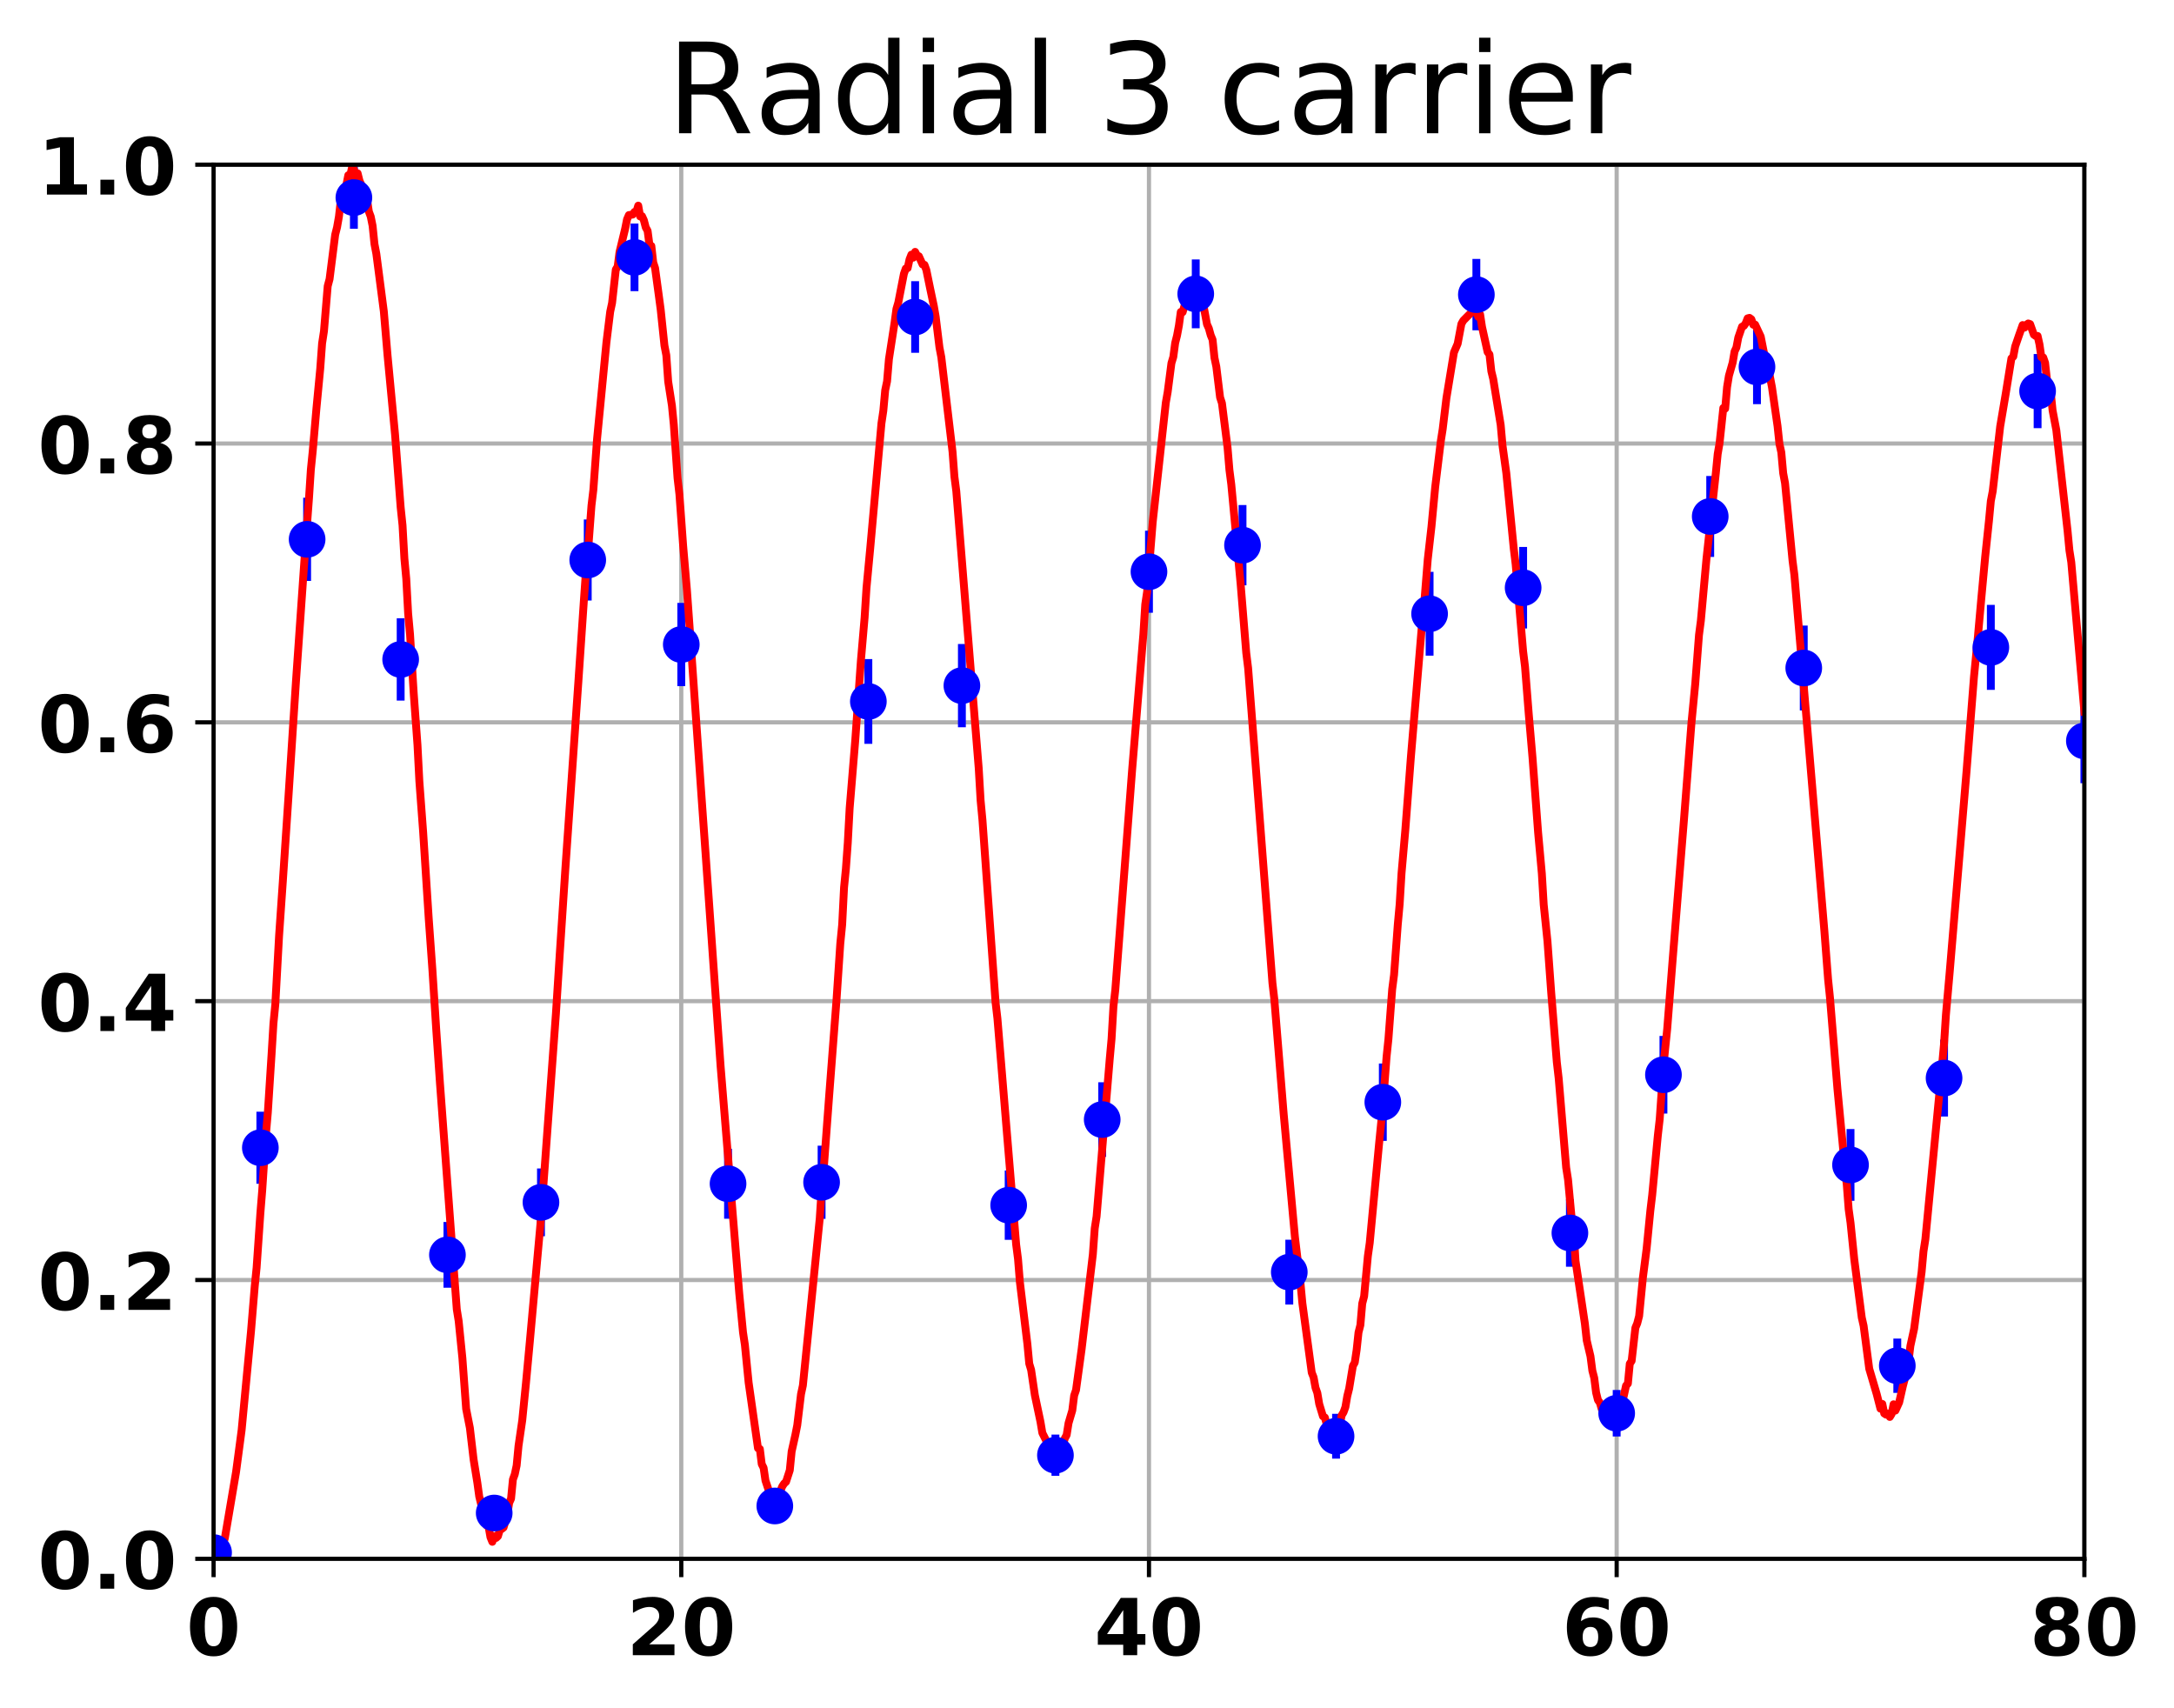 <?xml version="1.0" encoding="utf-8" standalone="no"?>
<!DOCTYPE svg PUBLIC "-//W3C//DTD SVG 1.1//EN"
  "http://www.w3.org/Graphics/SVG/1.1/DTD/svg11.dtd">
<!-- Created with matplotlib (http://matplotlib.org/) -->
<svg height="326pt" version="1.1" viewBox="0 0 415 326" width="415pt" xmlns="http://www.w3.org/2000/svg" xmlns:xlink="http://www.w3.org/1999/xlink">
 <defs>
  <style type="text/css">
*{stroke-linecap:butt;stroke-linejoin:round;}
  </style>
 </defs>
 <g id="figure_1">
  <g id="patch_1">
   <path d="M 0 326.265 
L 415.528 326.265 
L 415.528 0 
L 0 0 
z
" style="fill:none;"/>
  </g>
  <g id="axes_1">
   <g id="patch_2">
    <path d="M 40.771 297.548 
L 397.891 297.548 
L 397.891 31.436 
L 40.771 31.436 
z
" style="fill:none;"/>
   </g>
   <g id="matplotlib.axis_1">
    <g id="xtick_1">
     <g id="line2d_1">
      <path clip-path="url(#pfe95fe76e0)" d="M 40.771 297.548 
L 40.771 31.436 
" style="fill:none;stroke:#b0b0b0;stroke-linecap:square;stroke-width:0.8;"/>
     </g>
     <g id="line2d_2">
      <defs>
       <path d="M 0 0 
L 0 3.5 
" id="m5f46c82598" style="stroke:#000000;stroke-width:0.8;"/>
      </defs>
      <g>
       <use style="stroke:#000000;stroke-width:0.8;" x="40.771" xlink:href="#m5f46c82598" y="297.548"/>
      </g>
     </g>
     <g id="text_1">
      <!-- 0 -->
      <defs>
       <path d="M 46 36.531 
Q 46 50.203 43.438 55.781 
Q 40.875 61.375 34.812 61.375 
Q 28.766 61.375 26.172 55.781 
Q 23.578 50.203 23.578 36.531 
Q 23.578 22.703 26.172 17.031 
Q 28.766 11.375 34.812 11.375 
Q 40.828 11.375 43.406 17.031 
Q 46 22.703 46 36.531 
M 64.797 36.375 
Q 64.797 18.266 56.984 8.422 
Q 49.172 -1.422 34.812 -1.422 
Q 20.406 -1.422 12.594 8.422 
Q 4.781 18.266 4.781 36.375 
Q 4.781 54.547 12.594 64.375 
Q 20.406 74.219 34.812 74.219 
Q 49.172 74.219 56.984 64.375 
Q 64.797 54.547 64.797 36.375 
" id="DejaVuSans-Bold-30"/>
      </defs>
      <g transform="translate(35.553 315.946)scale(0.15 -0.15)">
       <use xlink:href="#DejaVuSans-Bold-30"/>
      </g>
     </g>
    </g>
    <g id="xtick_2">
     <g id="line2d_3">
      <path clip-path="url(#pfe95fe76e0)" d="M 130.051 297.548 
L 130.051 31.436 
" style="fill:none;stroke:#b0b0b0;stroke-linecap:square;stroke-width:0.8;"/>
     </g>
     <g id="line2d_4">
      <g>
       <use style="stroke:#000000;stroke-width:0.8;" x="130.051" xlink:href="#m5f46c82598" y="297.548"/>
      </g>
     </g>
     <g id="text_2">
      <!-- 20 -->
      <defs>
       <path d="M 28.812 13.812 
L 60.891 13.812 
L 60.891 0 
L 7.906 0 
L 7.906 13.812 
L 34.516 37.312 
Q 38.094 40.531 39.797 43.609 
Q 41.5 46.688 41.5 50 
Q 41.5 55.125 38.062 58.25 
Q 34.625 61.375 28.906 61.375 
Q 24.516 61.375 19.281 59.5 
Q 14.062 57.625 8.109 53.906 
L 8.109 69.922 
Q 14.453 72.016 20.656 73.109 
Q 26.859 74.219 32.812 74.219 
Q 45.906 74.219 53.156 68.453 
Q 60.406 62.703 60.406 52.391 
Q 60.406 46.438 57.328 41.281 
Q 54.25 36.141 44.391 27.484 
z
" id="DejaVuSans-Bold-32"/>
      </defs>
      <g transform="translate(119.614 315.946)scale(0.15 -0.15)">
       <use xlink:href="#DejaVuSans-Bold-32"/>
       <use x="69.58" xlink:href="#DejaVuSans-Bold-30"/>
      </g>
     </g>
    </g>
    <g id="xtick_3">
     <g id="line2d_5">
      <path clip-path="url(#pfe95fe76e0)" d="M 219.331 297.548 
L 219.331 31.436 
" style="fill:none;stroke:#b0b0b0;stroke-linecap:square;stroke-width:0.8;"/>
     </g>
     <g id="line2d_6">
      <g>
       <use style="stroke:#000000;stroke-width:0.8;" x="219.331" xlink:href="#m5f46c82598" y="297.548"/>
      </g>
     </g>
     <g id="text_3">
      <!-- 40 -->
      <defs>
       <path d="M 36.812 57.422 
L 16.219 26.906 
L 36.812 26.906 
z
M 33.688 72.906 
L 54.594 72.906 
L 54.594 26.906 
L 64.984 26.906 
L 64.984 13.281 
L 54.594 13.281 
L 54.594 0 
L 36.812 0 
L 36.812 13.281 
L 4.5 13.281 
L 4.5 29.391 
z
" id="DejaVuSans-Bold-34"/>
      </defs>
      <g transform="translate(208.894 315.946)scale(0.15 -0.15)">
       <use xlink:href="#DejaVuSans-Bold-34"/>
       <use x="69.58" xlink:href="#DejaVuSans-Bold-30"/>
      </g>
     </g>
    </g>
    <g id="xtick_4">
     <g id="line2d_7">
      <path clip-path="url(#pfe95fe76e0)" d="M 308.611 297.548 
L 308.611 31.436 
" style="fill:none;stroke:#b0b0b0;stroke-linecap:square;stroke-width:0.8;"/>
     </g>
     <g id="line2d_8">
      <g>
       <use style="stroke:#000000;stroke-width:0.8;" x="308.611" xlink:href="#m5f46c82598" y="297.548"/>
      </g>
     </g>
     <g id="text_4">
      <!-- 60 -->
      <defs>
       <path d="M 36.188 35.984 
Q 31.25 35.984 28.781 32.781 
Q 26.312 29.594 26.312 23.188 
Q 26.312 16.797 28.781 13.594 
Q 31.25 10.406 36.188 10.406 
Q 41.156 10.406 43.625 13.594 
Q 46.094 16.797 46.094 23.188 
Q 46.094 29.594 43.625 32.781 
Q 41.156 35.984 36.188 35.984 
M 59.422 71 
L 59.422 57.516 
Q 54.781 59.719 50.672 60.766 
Q 46.578 61.812 42.672 61.812 
Q 34.281 61.812 29.594 57.141 
Q 24.906 52.484 24.125 43.312 
Q 27.344 45.703 31.094 46.891 
Q 34.859 48.094 39.312 48.094 
Q 50.484 48.094 57.344 41.547 
Q 64.203 35.016 64.203 24.422 
Q 64.203 12.703 56.531 5.641 
Q 48.875 -1.422 35.984 -1.422 
Q 21.781 -1.422 13.984 8.172 
Q 6.203 17.781 6.203 35.406 
Q 6.203 53.469 15.312 63.797 
Q 24.422 74.125 40.281 74.125 
Q 45.312 74.125 50.047 73.344 
Q 54.781 72.562 59.422 71 
" id="DejaVuSans-Bold-36"/>
      </defs>
      <g transform="translate(298.174 315.946)scale(0.15 -0.15)">
       <use xlink:href="#DejaVuSans-Bold-36"/>
       <use x="69.58" xlink:href="#DejaVuSans-Bold-30"/>
      </g>
     </g>
    </g>
    <g id="xtick_5">
     <g id="line2d_9">
      <path clip-path="url(#pfe95fe76e0)" d="M 397.891 297.548 
L 397.891 31.436 
" style="fill:none;stroke:#b0b0b0;stroke-linecap:square;stroke-width:0.8;"/>
     </g>
     <g id="line2d_10">
      <g>
       <use style="stroke:#000000;stroke-width:0.8;" x="397.891" xlink:href="#m5f46c82598" y="297.548"/>
      </g>
     </g>
     <g id="text_5">
      <!-- 80 -->
      <defs>
       <path d="M 34.812 32.625 
Q 29.547 32.625 26.703 29.734 
Q 23.875 26.859 23.875 21.484 
Q 23.875 16.109 26.703 13.25 
Q 29.547 10.406 34.812 10.406 
Q 40.047 10.406 42.828 13.25 
Q 45.609 16.109 45.609 21.484 
Q 45.609 26.906 42.828 29.766 
Q 40.047 32.625 34.812 32.625 
M 21.094 38.812 
Q 14.453 40.828 11.078 44.969 
Q 7.719 49.125 7.719 55.328 
Q 7.719 64.547 14.594 69.375 
Q 21.484 74.219 34.812 74.219 
Q 48.047 74.219 54.922 69.406 
Q 61.812 64.594 61.812 55.328 
Q 61.812 49.125 58.422 44.969 
Q 55.031 40.828 48.391 38.812 
Q 55.812 36.766 59.594 32.156 
Q 63.375 27.547 63.375 20.516 
Q 63.375 9.672 56.172 4.125 
Q 48.969 -1.422 34.812 -1.422 
Q 20.609 -1.422 13.359 4.125 
Q 6.109 9.672 6.109 20.516 
Q 6.109 27.547 9.891 32.156 
Q 13.672 36.766 21.094 38.812 
M 25.484 53.422 
Q 25.484 49.078 27.906 46.734 
Q 30.328 44.391 34.812 44.391 
Q 39.203 44.391 41.594 46.734 
Q 44 49.078 44 53.422 
Q 44 57.766 41.594 60.078 
Q 39.203 62.406 34.812 62.406 
Q 30.328 62.406 27.906 60.062 
Q 25.484 57.719 25.484 53.422 
" id="DejaVuSans-Bold-38"/>
      </defs>
      <g transform="translate(387.454 315.946)scale(0.15 -0.15)">
       <use xlink:href="#DejaVuSans-Bold-38"/>
       <use x="69.58" xlink:href="#DejaVuSans-Bold-30"/>
      </g>
     </g>
    </g>
   </g>
   <g id="matplotlib.axis_2">
    <g id="ytick_1">
     <g id="line2d_11">
      <path clip-path="url(#pfe95fe76e0)" d="M 40.771 297.548 
L 397.891 297.548 
" style="fill:none;stroke:#b0b0b0;stroke-linecap:square;stroke-width:0.8;"/>
     </g>
     <g id="line2d_12">
      <defs>
       <path d="M 0 0 
L -3.5 0 
" id="m42312344f9" style="stroke:#000000;stroke-width:0.8;"/>
      </defs>
      <g>
       <use style="stroke:#000000;stroke-width:0.8;" x="40.771" xlink:href="#m42312344f9" y="297.548"/>
      </g>
     </g>
     <g id="text_6">
      <!-- 0.0 -->
      <defs>
       <path d="M 10.203 18.891 
L 27.781 18.891 
L 27.781 0 
L 10.203 0 
z
" id="DejaVuSans-Bold-2e"/>
      </defs>
      <g transform="translate(7.2 303.247)scale(0.15 -0.15)">
       <use xlink:href="#DejaVuSans-Bold-30"/>
       <use x="69.58" xlink:href="#DejaVuSans-Bold-2e"/>
       <use x="107.568" xlink:href="#DejaVuSans-Bold-30"/>
      </g>
     </g>
    </g>
    <g id="ytick_2">
     <g id="line2d_13">
      <path clip-path="url(#pfe95fe76e0)" d="M 40.771 244.326 
L 397.891 244.326 
" style="fill:none;stroke:#b0b0b0;stroke-linecap:square;stroke-width:0.8;"/>
     </g>
     <g id="line2d_14">
      <g>
       <use style="stroke:#000000;stroke-width:0.8;" x="40.771" xlink:href="#m42312344f9" y="244.326"/>
      </g>
     </g>
     <g id="text_7">
      <!-- 0.2 -->
      <g transform="translate(7.2 250.025)scale(0.15 -0.15)">
       <use xlink:href="#DejaVuSans-Bold-30"/>
       <use x="69.58" xlink:href="#DejaVuSans-Bold-2e"/>
       <use x="107.568" xlink:href="#DejaVuSans-Bold-32"/>
      </g>
     </g>
    </g>
    <g id="ytick_3">
     <g id="line2d_15">
      <path clip-path="url(#pfe95fe76e0)" d="M 40.771 191.103 
L 397.891 191.103 
" style="fill:none;stroke:#b0b0b0;stroke-linecap:square;stroke-width:0.8;"/>
     </g>
     <g id="line2d_16">
      <g>
       <use style="stroke:#000000;stroke-width:0.8;" x="40.771" xlink:href="#m42312344f9" y="191.103"/>
      </g>
     </g>
     <g id="text_8">
      <!-- 0.4 -->
      <g transform="translate(7.2 196.802)scale(0.15 -0.15)">
       <use xlink:href="#DejaVuSans-Bold-30"/>
       <use x="69.58" xlink:href="#DejaVuSans-Bold-2e"/>
       <use x="107.568" xlink:href="#DejaVuSans-Bold-34"/>
      </g>
     </g>
    </g>
    <g id="ytick_4">
     <g id="line2d_17">
      <path clip-path="url(#pfe95fe76e0)" d="M 40.771 137.881 
L 397.891 137.881 
" style="fill:none;stroke:#b0b0b0;stroke-linecap:square;stroke-width:0.8;"/>
     </g>
     <g id="line2d_18">
      <g>
       <use style="stroke:#000000;stroke-width:0.8;" x="40.771" xlink:href="#m42312344f9" y="137.881"/>
      </g>
     </g>
     <g id="text_9">
      <!-- 0.6 -->
      <g transform="translate(7.2 143.58)scale(0.15 -0.15)">
       <use xlink:href="#DejaVuSans-Bold-30"/>
       <use x="69.58" xlink:href="#DejaVuSans-Bold-2e"/>
       <use x="107.568" xlink:href="#DejaVuSans-Bold-36"/>
      </g>
     </g>
    </g>
    <g id="ytick_5">
     <g id="line2d_19">
      <path clip-path="url(#pfe95fe76e0)" d="M 40.771 84.659 
L 397.891 84.659 
" style="fill:none;stroke:#b0b0b0;stroke-linecap:square;stroke-width:0.8;"/>
     </g>
     <g id="line2d_20">
      <g>
       <use style="stroke:#000000;stroke-width:0.8;" x="40.771" xlink:href="#m42312344f9" y="84.659"/>
      </g>
     </g>
     <g id="text_10">
      <!-- 0.8 -->
      <g transform="translate(7.2 90.357)scale(0.15 -0.15)">
       <use xlink:href="#DejaVuSans-Bold-30"/>
       <use x="69.58" xlink:href="#DejaVuSans-Bold-2e"/>
       <use x="107.568" xlink:href="#DejaVuSans-Bold-38"/>
      </g>
     </g>
    </g>
    <g id="ytick_6">
     <g id="line2d_21">
      <path clip-path="url(#pfe95fe76e0)" d="M 40.771 31.436 
L 397.891 31.436 
" style="fill:none;stroke:#b0b0b0;stroke-linecap:square;stroke-width:0.8;"/>
     </g>
     <g id="line2d_22">
      <g>
       <use style="stroke:#000000;stroke-width:0.8;" x="40.771" xlink:href="#m42312344f9" y="31.436"/>
      </g>
     </g>
     <g id="text_11">
      <!-- 1.0 -->
      <defs>
       <path d="M 11.719 12.984 
L 28.328 12.984 
L 28.328 60.109 
L 11.281 56.594 
L 11.281 69.391 
L 28.219 72.906 
L 46.094 72.906 
L 46.094 12.984 
L 62.703 12.984 
L 62.703 0 
L 11.719 0 
z
" id="DejaVuSans-Bold-31"/>
      </defs>
      <g transform="translate(7.2 37.135)scale(0.15 -0.15)">
       <use xlink:href="#DejaVuSans-Bold-31"/>
       <use x="69.58" xlink:href="#DejaVuSans-Bold-2e"/>
       <use x="107.568" xlink:href="#DejaVuSans-Bold-30"/>
      </g>
     </g>
    </g>
   </g>
   <g id="LineCollection_1">
    <path clip-path="url(#pfe95fe76e0)" d="M 40.771 297.245 
L 40.771 295.474 
" style="fill:none;stroke:#0000ff;stroke-width:1.5;"/>
    <path clip-path="url(#pfe95fe76e0)" d="M 49.699 225.955 
L 49.699 212.202 
" style="fill:none;stroke:#0000ff;stroke-width:1.5;"/>
    <path clip-path="url(#pfe95fe76e0)" d="M 58.627 110.883 
L 58.627 95.011 
" style="fill:none;stroke:#0000ff;stroke-width:1.5;"/>
    <path clip-path="url(#pfe95fe76e0)" d="M 67.555 43.664 
L 67.555 31.779 
" style="fill:none;stroke:#0000ff;stroke-width:1.5;"/>
    <path clip-path="url(#pfe95fe76e0)" d="M 76.483 133.735 
L 76.483 118.017 
" style="fill:none;stroke:#0000ff;stroke-width:1.5;"/>
    <path clip-path="url(#pfe95fe76e0)" d="M 85.411 245.802 
L 85.411 233.249 
" style="fill:none;stroke:#0000ff;stroke-width:1.5;"/>
    <path clip-path="url(#pfe95fe76e0)" d="M 94.339 291.436 
L 94.339 286.175 
" style="fill:none;stroke:#0000ff;stroke-width:1.5;"/>
    <path clip-path="url(#pfe95fe76e0)" d="M 103.267 235.974 
L 103.267 223.038 
" style="fill:none;stroke:#0000ff;stroke-width:1.5;"/>
    <path clip-path="url(#pfe95fe76e0)" d="M 112.195 114.63 
L 112.195 99.159 
" style="fill:none;stroke:#0000ff;stroke-width:1.5;"/>
    <path clip-path="url(#pfe95fe76e0)" d="M 121.123 55.577 
L 121.123 42.669 
" style="fill:none;stroke:#0000ff;stroke-width:1.5;"/>
    <path clip-path="url(#pfe95fe76e0)" d="M 130.051 130.974 
L 130.051 115.083 
" style="fill:none;stroke:#0000ff;stroke-width:1.5;"/>
    <path clip-path="url(#pfe95fe76e0)" d="M 138.979 232.634 
L 138.979 219.274 
" style="fill:none;stroke:#0000ff;stroke-width:1.5;"/>
    <path clip-path="url(#pfe95fe76e0)" d="M 147.907 290.243 
L 147.907 284.681 
" style="fill:none;stroke:#0000ff;stroke-width:1.5;"/>
    <path clip-path="url(#pfe95fe76e0)" d="M 156.835 232.658 
L 156.835 218.69 
" style="fill:none;stroke:#0000ff;stroke-width:1.5;"/>
    <path clip-path="url(#pfe95fe76e0)" d="M 165.763 141.982 
L 165.763 125.811 
" style="fill:none;stroke:#0000ff;stroke-width:1.5;"/>
    <path clip-path="url(#pfe95fe76e0)" d="M 174.691 67.346 
L 174.691 53.669 
" style="fill:none;stroke:#0000ff;stroke-width:1.5;"/>
    <path clip-path="url(#pfe95fe76e0)" d="M 183.619 138.824 
L 183.619 122.923 
" style="fill:none;stroke:#0000ff;stroke-width:1.5;"/>
    <path clip-path="url(#pfe95fe76e0)" d="M 192.547 236.665 
L 192.547 223.429 
" style="fill:none;stroke:#0000ff;stroke-width:1.5;"/>
    <path clip-path="url(#pfe95fe76e0)" d="M 201.475 281.702 
L 201.475 273.839 
" style="fill:none;stroke:#0000ff;stroke-width:1.5;"/>
    <path clip-path="url(#pfe95fe76e0)" d="M 210.403 220.823 
L 210.403 206.586 
" style="fill:none;stroke:#0000ff;stroke-width:1.5;"/>
    <path clip-path="url(#pfe95fe76e0)" d="M 219.331 116.963 
L 219.331 101.302 
" style="fill:none;stroke:#0000ff;stroke-width:1.5;"/>
    <path clip-path="url(#pfe95fe76e0)" d="M 228.259 62.662 
L 228.259 49.519 
" style="fill:none;stroke:#0000ff;stroke-width:1.5;"/>
    <path clip-path="url(#pfe95fe76e0)" d="M 237.187 111.726 
L 237.187 96.4 
" style="fill:none;stroke:#0000ff;stroke-width:1.5;"/>
    <path clip-path="url(#pfe95fe76e0)" d="M 246.115 249.008 
L 246.115 236.64 
" style="fill:none;stroke:#0000ff;stroke-width:1.5;"/>
    <path clip-path="url(#pfe95fe76e0)" d="M 255.043 278.429 
L 255.043 269.877 
" style="fill:none;stroke:#0000ff;stroke-width:1.5;"/>
    <path clip-path="url(#pfe95fe76e0)" d="M 263.971 217.774 
L 263.971 203.008 
" style="fill:none;stroke:#0000ff;stroke-width:1.5;"/>
    <path clip-path="url(#pfe95fe76e0)" d="M 272.899 125.154 
L 272.899 109.155 
" style="fill:none;stroke:#0000ff;stroke-width:1.5;"/>
    <path clip-path="url(#pfe95fe76e0)" d="M 281.827 63.049 
L 281.827 49.429 
" style="fill:none;stroke:#0000ff;stroke-width:1.5;"/>
    <path clip-path="url(#pfe95fe76e0)" d="M 290.755 119.967 
L 290.755 104.406 
" style="fill:none;stroke:#0000ff;stroke-width:1.5;"/>
    <path clip-path="url(#pfe95fe76e0)" d="M 299.683 241.797 
L 299.683 228.905 
" style="fill:none;stroke:#0000ff;stroke-width:1.5;"/>
    <path clip-path="url(#pfe95fe76e0)" d="M 308.611 274.203 
L 308.611 265.323 
" style="fill:none;stroke:#0000ff;stroke-width:1.5;"/>
    <path clip-path="url(#pfe95fe76e0)" d="M 317.539 212.557 
L 317.539 197.734 
" style="fill:none;stroke:#0000ff;stroke-width:1.5;"/>
    <path clip-path="url(#pfe95fe76e0)" d="M 326.467 106.311 
L 326.467 90.853 
" style="fill:none;stroke:#0000ff;stroke-width:1.5;"/>
    <path clip-path="url(#pfe95fe76e0)" d="M 335.395 77.142 
L 335.395 62.944 
" style="fill:none;stroke:#0000ff;stroke-width:1.5;"/>
    <path clip-path="url(#pfe95fe76e0)" d="M 344.323 135.607 
L 344.323 119.413 
" style="fill:none;stroke:#0000ff;stroke-width:1.5;"/>
    <path clip-path="url(#pfe95fe76e0)" d="M 353.251 229.21 
L 353.251 215.513 
" style="fill:none;stroke:#0000ff;stroke-width:1.5;"/>
    <path clip-path="url(#pfe95fe76e0)" d="M 362.179 265.872 
L 362.179 255.512 
" style="fill:none;stroke:#0000ff;stroke-width:1.5;"/>
    <path clip-path="url(#pfe95fe76e0)" d="M 371.107 213.123 
L 371.107 198.448 
" style="fill:none;stroke:#0000ff;stroke-width:1.5;"/>
    <path clip-path="url(#pfe95fe76e0)" d="M 380.035 131.681 
L 380.035 115.462 
" style="fill:none;stroke:#0000ff;stroke-width:1.5;"/>
    <path clip-path="url(#pfe95fe76e0)" d="M 388.963 81.728 
L 388.963 67.572 
" style="fill:none;stroke:#0000ff;stroke-width:1.5;"/>
    <path clip-path="url(#pfe95fe76e0)" d="M 397.891 149.501 
L 397.891 133.355 
" style="fill:none;stroke:#0000ff;stroke-width:1.5;"/>
   </g>
   <g id="line2d_23">
    <path clip-path="url(#pfe95fe76e0)" d="M 40.771 297.031 
L 41.128 297.031 
L 41.485 297.029 
L 41.842 295.903 
L 42.2 295.182 
L 42.557 294.795 
L 42.914 293.634 
L 45.057 280.999 
L 45.771 275.643 
L 46.128 272.95 
L 47.913 254.127 
L 48.628 245.504 
L 48.985 241.972 
L 49.699 231.636 
L 50.056 227.228 
L 50.77 216.441 
L 51.128 212.367 
L 51.842 201.224 
L 52.199 195.357 
L 52.556 191.714 
L 53.27 178.701 
L 53.985 168.322 
L 55.056 152.22 
L 56.484 130.267 
L 58.27 104.677 
L 58.984 95.104 
L 59.341 89.625 
L 59.698 86.096 
L 60.413 77.87 
L 61.127 70.416 
L 61.484 65.545 
L 61.841 63.221 
L 62.555 54.617 
L 62.913 53.272 
L 63.984 44.805 
L 64.341 43.377 
L 64.698 41.354 
L 65.055 38.234 
L 65.412 38.441 
L 65.769 36.387 
L 66.127 35.259 
L 66.484 33.449 
L 66.841 33.572 
L 67.198 31.954 
L 67.555 32.345 
L 67.912 33.918 
L 68.269 33.081 
L 68.626 34.51 
L 69.698 36.867 
L 70.055 38.04 
L 70.412 40.385 
L 70.769 41.34 
L 71.126 43.11 
L 71.483 46.586 
L 71.841 48.446 
L 73.269 59.44 
L 73.983 67.867 
L 75.412 82.945 
L 76.483 96.846 
L 76.84 100.266 
L 77.197 106.644 
L 77.554 110.48 
L 77.912 117.108 
L 78.269 121.029 
L 78.983 132.458 
L 79.697 142.231 
L 80.054 149.142 
L 80.769 158.728 
L 81.84 175.319 
L 82.554 185.278 
L 83.268 196.419 
L 83.983 206.742 
L 87.197 249.931 
L 87.554 252.144 
L 88.268 259.247 
L 88.982 268.924 
L 89.697 272.558 
L 90.411 278.622 
L 91.125 283.047 
L 91.482 285.657 
L 92.553 290.023 
L 92.911 291.204 
L 93.268 291.425 
L 93.625 293.426 
L 93.982 294.301 
L 94.339 293.229 
L 94.696 293.565 
L 95.053 293.229 
L 95.41 292.014 
L 95.768 291.856 
L 96.125 291.572 
L 96.839 289.112 
L 97.196 286.867 
L 97.553 286.077 
L 97.91 282.398 
L 98.267 281.409 
L 98.625 279.735 
L 98.982 275.983 
L 99.696 271.095 
L 100.41 263.944 
L 101.124 256.266 
L 103.267 232.564 
L 106.124 193.451 
L 106.838 182.319 
L 107.91 166.037 
L 110.409 130.103 
L 111.481 114.295 
L 111.838 109.262 
L 112.195 105.944 
L 112.909 96.495 
L 113.266 93.505 
L 113.981 83.728 
L 115.766 65.333 
L 116.481 59.507 
L 116.838 57.842 
L 117.552 51.464 
L 117.909 50.868 
L 118.266 48.094 
L 119.337 43.655 
L 119.695 41.872 
L 120.052 41.051 
L 120.766 40.959 
L 121.123 40.45 
L 121.48 40.428 
L 121.837 39.25 
L 122.194 41.31 
L 122.552 41.251 
L 122.909 42.035 
L 123.266 43.402 
L 123.623 44.059 
L 123.98 46.768 
L 124.337 46.941 
L 124.694 50.089 
L 125.051 51.178 
L 125.766 56.439 
L 126.123 59.107 
L 126.837 65.959 
L 127.194 67.804 
L 127.551 72.826 
L 128.265 77.422 
L 128.623 81.055 
L 129.337 91.249 
L 129.694 94.319 
L 130.408 104.186 
L 131.122 112.518 
L 131.837 122.45 
L 133.979 152.989 
L 134.694 163.012 
L 137.551 203.436 
L 141.122 246.941 
L 141.836 254.324 
L 142.193 256.718 
L 142.907 263.905 
L 144.693 276.435 
L 145.05 276.579 
L 145.407 279.467 
L 145.764 280.181 
L 146.121 282.607 
L 146.836 284.764 
L 147.193 285.756 
L 147.907 285.378 
L 148.264 285.925 
L 148.978 284.567 
L 149.336 283.707 
L 149.693 283.173 
L 150.05 282.844 
L 150.764 280.644 
L 151.121 277.049 
L 151.835 273.855 
L 152.193 272.033 
L 152.907 266.115 
L 153.264 264.455 
L 156.478 232.644 
L 156.835 227.2 
L 157.192 223.812 
L 158.264 209.372 
L 159.692 190.754 
L 160.406 180.115 
L 160.763 176.508 
L 161.121 169.413 
L 161.478 165.808 
L 161.835 160.897 
L 162.192 154.273 
L 163.263 141.295 
L 164.335 126.161 
L 165.049 117.861 
L 165.406 112.222 
L 166.12 104.656 
L 168.263 80.794 
L 168.62 78.406 
L 168.977 74.488 
L 169.334 72.785 
L 169.691 68.544 
L 170.763 61.607 
L 171.12 58.97 
L 171.477 57.759 
L 172.548 52.262 
L 172.905 51.254 
L 173.263 51.178 
L 173.62 49.517 
L 173.977 48.604 
L 174.334 49.183 
L 174.691 48.076 
L 175.048 48.786 
L 175.405 48.907 
L 176.12 50.485 
L 176.477 50.548 
L 176.834 51.54 
L 177.548 55.021 
L 178.262 58.41 
L 178.619 60.459 
L 179.334 66.309 
L 179.691 68.186 
L 181.833 86.246 
L 182.191 90.995 
L 182.548 93.743 
L 186.833 146.678 
L 187.19 152.788 
L 187.547 156.573 
L 190.047 191.355 
L 190.404 194.44 
L 193.976 237.553 
L 194.333 240.324 
L 194.69 244.738 
L 196.118 256.518 
L 196.475 260.29 
L 196.833 261.479 
L 197.547 266.319 
L 198.618 271.401 
L 198.975 273.519 
L 199.689 274.947 
L 200.047 276.348 
L 200.404 277.249 
L 200.761 276.781 
L 201.118 277.654 
L 201.475 278.086 
L 201.832 277.153 
L 202.189 278.21 
L 202.546 276.348 
L 202.904 275.898 
L 203.261 274.567 
L 203.618 273.907 
L 203.975 271.653 
L 204.689 269.231 
L 205.046 266.38 
L 205.403 265.34 
L 206.475 257.516 
L 208.617 239.428 
L 208.975 234.478 
L 209.332 232.184 
L 211.832 202.228 
L 212.189 198.291 
L 212.546 192.11 
L 212.903 188.933 
L 216.117 146.929 
L 218.26 121.048 
L 218.617 115.38 
L 218.974 112.963 
L 220.045 99.639 
L 222.545 76.855 
L 222.902 74.826 
L 223.617 69.32 
L 223.974 68.133 
L 224.331 65.467 
L 224.688 64.047 
L 225.045 62.147 
L 225.402 59.541 
L 225.759 59.585 
L 226.116 58.328 
L 226.473 57.854 
L 226.831 56.781 
L 227.188 57.126 
L 227.902 56.051 
L 228.259 55.768 
L 229.688 58.078 
L 230.402 61.89 
L 230.759 62.686 
L 231.116 63.981 
L 231.473 64.848 
L 231.83 68.293 
L 232.187 69.995 
L 232.902 75.847 
L 233.259 76.96 
L 234.33 85.413 
L 234.687 89.694 
L 235.044 92.468 
L 236.83 111.499 
L 237.901 124.633 
L 238.258 127.535 
L 240.044 150.605 
L 242.901 187.668 
L 243.258 190.731 
L 245.044 212.63 
L 247.186 236.073 
L 248.258 245.021 
L 248.615 248.774 
L 250.401 262.009 
L 250.758 262.914 
L 251.115 264.869 
L 251.472 265.895 
L 251.829 267.999 
L 252.543 270.343 
L 252.9 270.563 
L 253.257 271.834 
L 253.615 272.286 
L 253.972 271.906 
L 254.329 273.468 
L 254.686 272.033 
L 255.043 273.153 
L 255.4 271.972 
L 255.757 272.045 
L 256.114 270.163 
L 256.472 269.568 
L 256.829 268.58 
L 257.186 266.473 
L 257.543 265.053 
L 258.257 260.718 
L 258.614 260.079 
L 258.971 257.678 
L 259.329 254.34 
L 259.686 252.931 
L 260.043 248.81 
L 260.4 247.442 
L 261.114 239.767 
L 261.471 237.25 
L 263.257 218.287 
L 263.971 211.153 
L 264.685 201.72 
L 265.042 198.319 
L 265.757 188.841 
L 266.114 186.081 
L 266.828 176.466 
L 267.185 172.578 
L 267.542 166.686 
L 268.257 158.528 
L 269.328 144.503 
L 270.399 131.735 
L 271.471 118.904 
L 271.828 115.725 
L 272.542 106.825 
L 273.256 100.531 
L 273.97 92.954 
L 275.042 84.18 
L 275.399 81.906 
L 276.113 75.97 
L 277.542 67.275 
L 278.256 65.611 
L 278.97 61.827 
L 279.327 61.2 
L 280.756 59.753 
L 281.113 59.055 
L 281.47 59.574 
L 281.827 59.485 
L 282.184 60.481 
L 282.541 60.005 
L 282.898 62.358 
L 283.97 67.193 
L 284.327 67.659 
L 284.684 70.865 
L 285.041 72.329 
L 286.47 81.118 
L 286.827 85.111 
L 287.541 90.277 
L 288.969 104.768 
L 289.327 107.705 
L 290.755 124.346 
L 291.112 127.237 
L 291.826 136.284 
L 292.541 144.572 
L 293.612 158.886 
L 294.326 166.749 
L 294.683 172.689 
L 295.398 179.645 
L 296.112 189.444 
L 297.183 202.726 
L 297.54 205.832 
L 298.969 222.871 
L 299.326 225.152 
L 300.04 232.786 
L 300.397 234.964 
L 300.754 240.67 
L 302.54 252.651 
L 302.897 255.869 
L 303.611 258.896 
L 303.969 261.646 
L 304.326 263.017 
L 304.683 265.825 
L 305.04 267.252 
L 305.397 267.738 
L 305.754 268.958 
L 306.111 268.924 
L 306.468 270.286 
L 307.183 271.653 
L 307.54 270.989 
L 308.254 270.343 
L 308.611 270.297 
L 309.325 268.232 
L 309.682 267.738 
L 310.397 264.504 
L 310.754 264.088 
L 311.111 260.317 
L 311.468 259.765 
L 312.182 253.455 
L 312.539 252.591 
L 312.897 251.203 
L 313.611 243.913 
L 314.325 238.369 
L 315.039 231.093 
L 315.396 228.082 
L 316.468 216.747 
L 316.825 213.624 
L 317.539 203.412 
L 318.253 196.455 
L 319.325 182.817 
L 321.467 156.33 
L 322.896 137.899 
L 323.61 130.516 
L 324.324 121.214 
L 324.681 118.475 
L 325.753 106.649 
L 327.538 90.314 
L 327.896 86.654 
L 328.253 84.579 
L 328.967 77.87 
L 329.324 78.002 
L 329.681 73.901 
L 330.038 71.716 
L 330.753 69.202 
L 331.11 67.102 
L 331.467 66.328 
L 331.824 64.442 
L 332.538 62.358 
L 332.895 62.199 
L 333.252 61.68 
L 333.609 60.763 
L 333.967 60.676 
L 334.324 60.943 
L 334.681 61.981 
L 335.038 61.96 
L 336.109 64.243 
L 336.824 67.849 
L 337.181 67.992 
L 337.895 72.045 
L 338.252 73.908 
L 339.323 81.355 
L 339.681 84.724 
L 340.038 86.343 
L 340.395 90.314 
L 340.752 92.234 
L 342.18 107.007 
L 342.537 109.768 
L 348.251 177.593 
L 348.966 186.915 
L 349.323 190.373 
L 350.751 207.842 
L 352.18 222.903 
L 352.537 226.168 
L 352.894 230.815 
L 353.251 233.394 
L 353.965 240.387 
L 355.394 251.489 
L 355.751 253.084 
L 356.822 261.262 
L 358.251 266.115 
L 358.965 268.891 
L 359.322 267.988 
L 359.679 269.794 
L 360.036 270.026 
L 360.393 269.805 
L 360.751 270.47 
L 361.108 269.884 
L 361.465 268.052 
L 361.822 269.254 
L 362.536 267.685 
L 363.25 264.553 
L 363.965 261.855 
L 364.322 259.852 
L 364.679 256.907 
L 365.393 253.625 
L 366.822 242.791 
L 367.179 238.858 
L 367.536 236.565 
L 370.75 203.074 
L 371.107 199.201 
L 371.464 193.687 
L 372.178 185.596 
L 375.393 147.291 
L 376.821 129.154 
L 377.535 121.874 
L 378.249 113.886 
L 378.964 106.208 
L 379.678 99.408 
L 380.035 95.631 
L 380.392 93.778 
L 381.821 81.397 
L 382.892 75.067 
L 383.963 68.417 
L 384.321 68.064 
L 384.678 66.146 
L 385.392 64.057 
L 386.106 62.043 
L 386.463 62.543 
L 386.82 62.002 
L 387.177 61.743 
L 387.535 61.869 
L 388.249 63.882 
L 388.606 64.135 
L 388.963 64.125 
L 389.32 65.724 
L 389.677 68.177 
L 390.034 68.222 
L 390.392 69.251 
L 390.749 72.467 
L 391.463 74.826 
L 391.82 78.326 
L 392.534 82.099 
L 393.249 88.522 
L 394.677 101.276 
L 395.034 105.035 
L 395.391 107.316 
L 397.891 135.828 
L 397.891 135.828 
" style="fill:none;stroke:#ff0000;stroke-linecap:square;stroke-width:1.5;"/>
   </g>
   <g id="line2d_24">
    <defs>
     <path d="M 0 3 
C 0.796 3 1.559 2.684 2.121 2.121 
C 2.684 1.559 3 0.796 3 0 
C 3 -0.796 2.684 -1.559 2.121 -2.121 
C 1.559 -2.684 0.796 -3 0 -3 
C -0.796 -3 -1.559 -2.684 -2.121 -2.121 
C -2.684 -1.559 -3 -0.796 -3 0 
C -3 0.796 -2.684 1.559 -2.121 2.121 
C -1.559 2.684 -0.796 3 0 3 
z
" id="m88ace14dc0" style="stroke:#0000ff;"/>
    </defs>
    <g clip-path="url(#pfe95fe76e0)">
     <use style="fill:#0000ff;stroke:#0000ff;" x="40.771" xlink:href="#m88ace14dc0" y="296.359"/>
     <use style="fill:#0000ff;stroke:#0000ff;" x="49.699" xlink:href="#m88ace14dc0" y="219.079"/>
     <use style="fill:#0000ff;stroke:#0000ff;" x="58.627" xlink:href="#m88ace14dc0" y="102.947"/>
     <use style="fill:#0000ff;stroke:#0000ff;" x="67.555" xlink:href="#m88ace14dc0" y="37.722"/>
     <use style="fill:#0000ff;stroke:#0000ff;" x="76.483" xlink:href="#m88ace14dc0" y="125.876"/>
     <use style="fill:#0000ff;stroke:#0000ff;" x="85.411" xlink:href="#m88ace14dc0" y="239.525"/>
     <use style="fill:#0000ff;stroke:#0000ff;" x="94.339" xlink:href="#m88ace14dc0" y="288.806"/>
     <use style="fill:#0000ff;stroke:#0000ff;" x="103.267" xlink:href="#m88ace14dc0" y="229.506"/>
     <use style="fill:#0000ff;stroke:#0000ff;" x="112.195" xlink:href="#m88ace14dc0" y="106.895"/>
     <use style="fill:#0000ff;stroke:#0000ff;" x="121.123" xlink:href="#m88ace14dc0" y="49.123"/>
     <use style="fill:#0000ff;stroke:#0000ff;" x="130.051" xlink:href="#m88ace14dc0" y="123.028"/>
     <use style="fill:#0000ff;stroke:#0000ff;" x="138.979" xlink:href="#m88ace14dc0" y="225.954"/>
     <use style="fill:#0000ff;stroke:#0000ff;" x="147.907" xlink:href="#m88ace14dc0" y="287.462"/>
     <use style="fill:#0000ff;stroke:#0000ff;" x="156.835" xlink:href="#m88ace14dc0" y="225.674"/>
     <use style="fill:#0000ff;stroke:#0000ff;" x="165.763" xlink:href="#m88ace14dc0" y="133.896"/>
     <use style="fill:#0000ff;stroke:#0000ff;" x="174.691" xlink:href="#m88ace14dc0" y="60.507"/>
     <use style="fill:#0000ff;stroke:#0000ff;" x="183.619" xlink:href="#m88ace14dc0" y="130.873"/>
     <use style="fill:#0000ff;stroke:#0000ff;" x="192.547" xlink:href="#m88ace14dc0" y="230.047"/>
     <use style="fill:#0000ff;stroke:#0000ff;" x="201.475" xlink:href="#m88ace14dc0" y="277.771"/>
     <use style="fill:#0000ff;stroke:#0000ff;" x="210.403" xlink:href="#m88ace14dc0" y="213.704"/>
     <use style="fill:#0000ff;stroke:#0000ff;" x="219.331" xlink:href="#m88ace14dc0" y="109.132"/>
     <use style="fill:#0000ff;stroke:#0000ff;" x="228.259" xlink:href="#m88ace14dc0" y="56.091"/>
     <use style="fill:#0000ff;stroke:#0000ff;" x="237.187" xlink:href="#m88ace14dc0" y="104.063"/>
     <use style="fill:#0000ff;stroke:#0000ff;" x="246.115" xlink:href="#m88ace14dc0" y="242.824"/>
     <use style="fill:#0000ff;stroke:#0000ff;" x="255.043" xlink:href="#m88ace14dc0" y="274.153"/>
     <use style="fill:#0000ff;stroke:#0000ff;" x="263.971" xlink:href="#m88ace14dc0" y="210.391"/>
     <use style="fill:#0000ff;stroke:#0000ff;" x="272.899" xlink:href="#m88ace14dc0" y="117.155"/>
     <use style="fill:#0000ff;stroke:#0000ff;" x="281.827" xlink:href="#m88ace14dc0" y="56.239"/>
     <use style="fill:#0000ff;stroke:#0000ff;" x="290.755" xlink:href="#m88ace14dc0" y="112.187"/>
     <use style="fill:#0000ff;stroke:#0000ff;" x="299.683" xlink:href="#m88ace14dc0" y="235.351"/>
     <use style="fill:#0000ff;stroke:#0000ff;" x="308.611" xlink:href="#m88ace14dc0" y="269.763"/>
     <use style="fill:#0000ff;stroke:#0000ff;" x="317.539" xlink:href="#m88ace14dc0" y="205.145"/>
     <use style="fill:#0000ff;stroke:#0000ff;" x="326.467" xlink:href="#m88ace14dc0" y="98.582"/>
     <use style="fill:#0000ff;stroke:#0000ff;" x="335.395" xlink:href="#m88ace14dc0" y="70.043"/>
     <use style="fill:#0000ff;stroke:#0000ff;" x="344.323" xlink:href="#m88ace14dc0" y="127.51"/>
     <use style="fill:#0000ff;stroke:#0000ff;" x="353.251" xlink:href="#m88ace14dc0" y="222.361"/>
     <use style="fill:#0000ff;stroke:#0000ff;" x="362.179" xlink:href="#m88ace14dc0" y="260.692"/>
     <use style="fill:#0000ff;stroke:#0000ff;" x="371.107" xlink:href="#m88ace14dc0" y="205.785"/>
     <use style="fill:#0000ff;stroke:#0000ff;" x="380.035" xlink:href="#m88ace14dc0" y="123.572"/>
     <use style="fill:#0000ff;stroke:#0000ff;" x="388.963" xlink:href="#m88ace14dc0" y="74.65"/>
     <use style="fill:#0000ff;stroke:#0000ff;" x="397.891" xlink:href="#m88ace14dc0" y="141.428"/>
    </g>
   </g>
   <g id="patch_3">
    <path d="M 40.771 297.548 
L 40.771 31.436 
" style="fill:none;stroke:#000000;stroke-linecap:square;stroke-linejoin:miter;stroke-width:0.8;"/>
   </g>
   <g id="patch_4">
    <path d="M 397.891 297.548 
L 397.891 31.436 
" style="fill:none;stroke:#000000;stroke-linecap:square;stroke-linejoin:miter;stroke-width:0.8;"/>
   </g>
   <g id="patch_5">
    <path d="M 40.771 297.548 
L 397.891 297.548 
" style="fill:none;stroke:#000000;stroke-linecap:square;stroke-linejoin:miter;stroke-width:0.8;"/>
   </g>
   <g id="patch_6">
    <path d="M 40.771 31.436 
L 397.891 31.436 
" style="fill:none;stroke:#000000;stroke-linecap:square;stroke-linejoin:miter;stroke-width:0.8;"/>
   </g>
   <g id="text_12">
    <!-- Radial 3 carrier -->
    <defs>
     <path d="M 44.391 34.188 
Q 47.562 33.109 50.562 29.594 
Q 53.562 26.078 56.594 19.922 
L 66.609 0 
L 56 0 
L 46.688 18.703 
Q 43.062 26.031 39.672 28.422 
Q 36.281 30.812 30.422 30.812 
L 19.672 30.812 
L 19.672 0 
L 9.812 0 
L 9.812 72.906 
L 32.078 72.906 
Q 44.578 72.906 50.734 67.672 
Q 56.891 62.453 56.891 51.906 
Q 56.891 45.016 53.688 40.469 
Q 50.484 35.938 44.391 34.188 
M 19.672 64.797 
L 19.672 38.922 
L 32.078 38.922 
Q 39.203 38.922 42.844 42.219 
Q 46.484 45.516 46.484 51.906 
Q 46.484 58.297 42.844 61.547 
Q 39.203 64.797 32.078 64.797 
z
" id="DejaVuSans-52"/>
     <path d="M 34.281 27.484 
Q 23.391 27.484 19.188 25 
Q 14.984 22.516 14.984 16.5 
Q 14.984 11.719 18.141 8.906 
Q 21.297 6.109 26.703 6.109 
Q 34.188 6.109 38.703 11.406 
Q 43.219 16.703 43.219 25.484 
L 43.219 27.484 
z
M 52.203 31.203 
L 52.203 0 
L 43.219 0 
L 43.219 8.297 
Q 40.141 3.328 35.547 0.953 
Q 30.953 -1.422 24.312 -1.422 
Q 15.922 -1.422 10.953 3.297 
Q 6 8.016 6 15.922 
Q 6 25.141 12.172 29.828 
Q 18.359 34.516 30.609 34.516 
L 43.219 34.516 
L 43.219 35.406 
Q 43.219 41.609 39.141 45 
Q 35.062 48.391 27.688 48.391 
Q 23 48.391 18.547 47.266 
Q 14.109 46.141 10.016 43.891 
L 10.016 52.203 
Q 14.938 54.109 19.578 55.047 
Q 24.219 56 28.609 56 
Q 40.484 56 46.344 49.844 
Q 52.203 43.703 52.203 31.203 
" id="DejaVuSans-61"/>
     <path d="M 45.406 46.391 
L 45.406 75.984 
L 54.391 75.984 
L 54.391 0 
L 45.406 0 
L 45.406 8.203 
Q 42.578 3.328 38.25 0.953 
Q 33.938 -1.422 27.875 -1.422 
Q 17.969 -1.422 11.734 6.484 
Q 5.516 14.406 5.516 27.297 
Q 5.516 40.188 11.734 48.094 
Q 17.969 56 27.875 56 
Q 33.938 56 38.25 53.625 
Q 42.578 51.266 45.406 46.391 
M 14.797 27.297 
Q 14.797 17.391 18.875 11.75 
Q 22.953 6.109 30.078 6.109 
Q 37.203 6.109 41.297 11.75 
Q 45.406 17.391 45.406 27.297 
Q 45.406 37.203 41.297 42.844 
Q 37.203 48.484 30.078 48.484 
Q 22.953 48.484 18.875 42.844 
Q 14.797 37.203 14.797 27.297 
" id="DejaVuSans-64"/>
     <path d="M 9.422 54.688 
L 18.406 54.688 
L 18.406 0 
L 9.422 0 
z
M 9.422 75.984 
L 18.406 75.984 
L 18.406 64.594 
L 9.422 64.594 
z
" id="DejaVuSans-69"/>
     <path d="M 9.422 75.984 
L 18.406 75.984 
L 18.406 0 
L 9.422 0 
z
" id="DejaVuSans-6c"/>
     <path id="DejaVuSans-20"/>
     <path d="M 40.578 39.312 
Q 47.656 37.797 51.625 33 
Q 55.609 28.219 55.609 21.188 
Q 55.609 10.406 48.188 4.484 
Q 40.766 -1.422 27.094 -1.422 
Q 22.516 -1.422 17.656 -0.516 
Q 12.797 0.391 7.625 2.203 
L 7.625 11.719 
Q 11.719 9.328 16.594 8.109 
Q 21.484 6.891 26.812 6.891 
Q 36.078 6.891 40.938 10.547 
Q 45.797 14.203 45.797 21.188 
Q 45.797 27.641 41.281 31.266 
Q 36.766 34.906 28.719 34.906 
L 20.219 34.906 
L 20.219 43.016 
L 29.109 43.016 
Q 36.375 43.016 40.234 45.922 
Q 44.094 48.828 44.094 54.297 
Q 44.094 59.906 40.109 62.906 
Q 36.141 65.922 28.719 65.922 
Q 24.656 65.922 20.016 65.031 
Q 15.375 64.156 9.812 62.312 
L 9.812 71.094 
Q 15.438 72.656 20.344 73.438 
Q 25.25 74.219 29.594 74.219 
Q 40.828 74.219 47.359 69.109 
Q 53.906 64.016 53.906 55.328 
Q 53.906 49.266 50.438 45.094 
Q 46.969 40.922 40.578 39.312 
" id="DejaVuSans-33"/>
     <path d="M 48.781 52.594 
L 48.781 44.188 
Q 44.969 46.297 41.141 47.344 
Q 37.312 48.391 33.406 48.391 
Q 24.656 48.391 19.812 42.844 
Q 14.984 37.312 14.984 27.297 
Q 14.984 17.281 19.812 11.734 
Q 24.656 6.203 33.406 6.203 
Q 37.312 6.203 41.141 7.25 
Q 44.969 8.297 48.781 10.406 
L 48.781 2.094 
Q 45.016 0.344 40.984 -0.531 
Q 36.969 -1.422 32.422 -1.422 
Q 20.062 -1.422 12.781 6.344 
Q 5.516 14.109 5.516 27.297 
Q 5.516 40.672 12.859 48.328 
Q 20.219 56 33.016 56 
Q 37.156 56 41.109 55.141 
Q 45.062 54.297 48.781 52.594 
" id="DejaVuSans-63"/>
     <path d="M 41.109 46.297 
Q 39.594 47.172 37.812 47.578 
Q 36.031 48 33.891 48 
Q 26.266 48 22.188 43.047 
Q 18.109 38.094 18.109 28.812 
L 18.109 0 
L 9.078 0 
L 9.078 54.688 
L 18.109 54.688 
L 18.109 46.188 
Q 20.953 51.172 25.484 53.578 
Q 30.031 56 36.531 56 
Q 37.453 56 38.578 55.875 
Q 39.703 55.766 41.062 55.516 
z
" id="DejaVuSans-72"/>
     <path d="M 56.203 29.594 
L 56.203 25.203 
L 14.891 25.203 
Q 15.484 15.922 20.484 11.062 
Q 25.484 6.203 34.422 6.203 
Q 39.594 6.203 44.453 7.469 
Q 49.312 8.734 54.109 11.281 
L 54.109 2.781 
Q 49.266 0.734 44.188 -0.344 
Q 39.109 -1.422 33.891 -1.422 
Q 20.797 -1.422 13.156 6.188 
Q 5.516 13.812 5.516 26.812 
Q 5.516 40.234 12.766 48.109 
Q 20.016 56 32.328 56 
Q 43.359 56 49.781 48.891 
Q 56.203 41.797 56.203 29.594 
M 47.219 32.234 
Q 47.125 39.594 43.094 43.984 
Q 39.062 48.391 32.422 48.391 
Q 24.906 48.391 20.391 44.141 
Q 15.875 39.891 15.188 32.172 
z
" id="DejaVuSans-65"/>
    </defs>
    <g transform="translate(127.274 25.436)scale(0.24 -0.24)">
     <use xlink:href="#DejaVuSans-52"/>
     <use x="69.451" xlink:href="#DejaVuSans-61"/>
     <use x="130.73" xlink:href="#DejaVuSans-64"/>
     <use x="194.207" xlink:href="#DejaVuSans-69"/>
     <use x="221.99" xlink:href="#DejaVuSans-61"/>
     <use x="283.27" xlink:href="#DejaVuSans-6c"/>
     <use x="311.053" xlink:href="#DejaVuSans-20"/>
     <use x="342.84" xlink:href="#DejaVuSans-33"/>
     <use x="406.463" xlink:href="#DejaVuSans-20"/>
     <use x="438.25" xlink:href="#DejaVuSans-63"/>
     <use x="493.23" xlink:href="#DejaVuSans-61"/>
     <use x="554.51" xlink:href="#DejaVuSans-72"/>
     <use x="595.607" xlink:href="#DejaVuSans-72"/>
     <use x="636.721" xlink:href="#DejaVuSans-69"/>
     <use x="664.504" xlink:href="#DejaVuSans-65"/>
     <use x="726.027" xlink:href="#DejaVuSans-72"/>
    </g>
   </g>
  </g>
 </g>
 <defs>
  <clipPath id="pfe95fe76e0">
   <rect height="266.112" width="357.12" x="40.771" y="31.436"/>
  </clipPath>
 </defs>
</svg>
